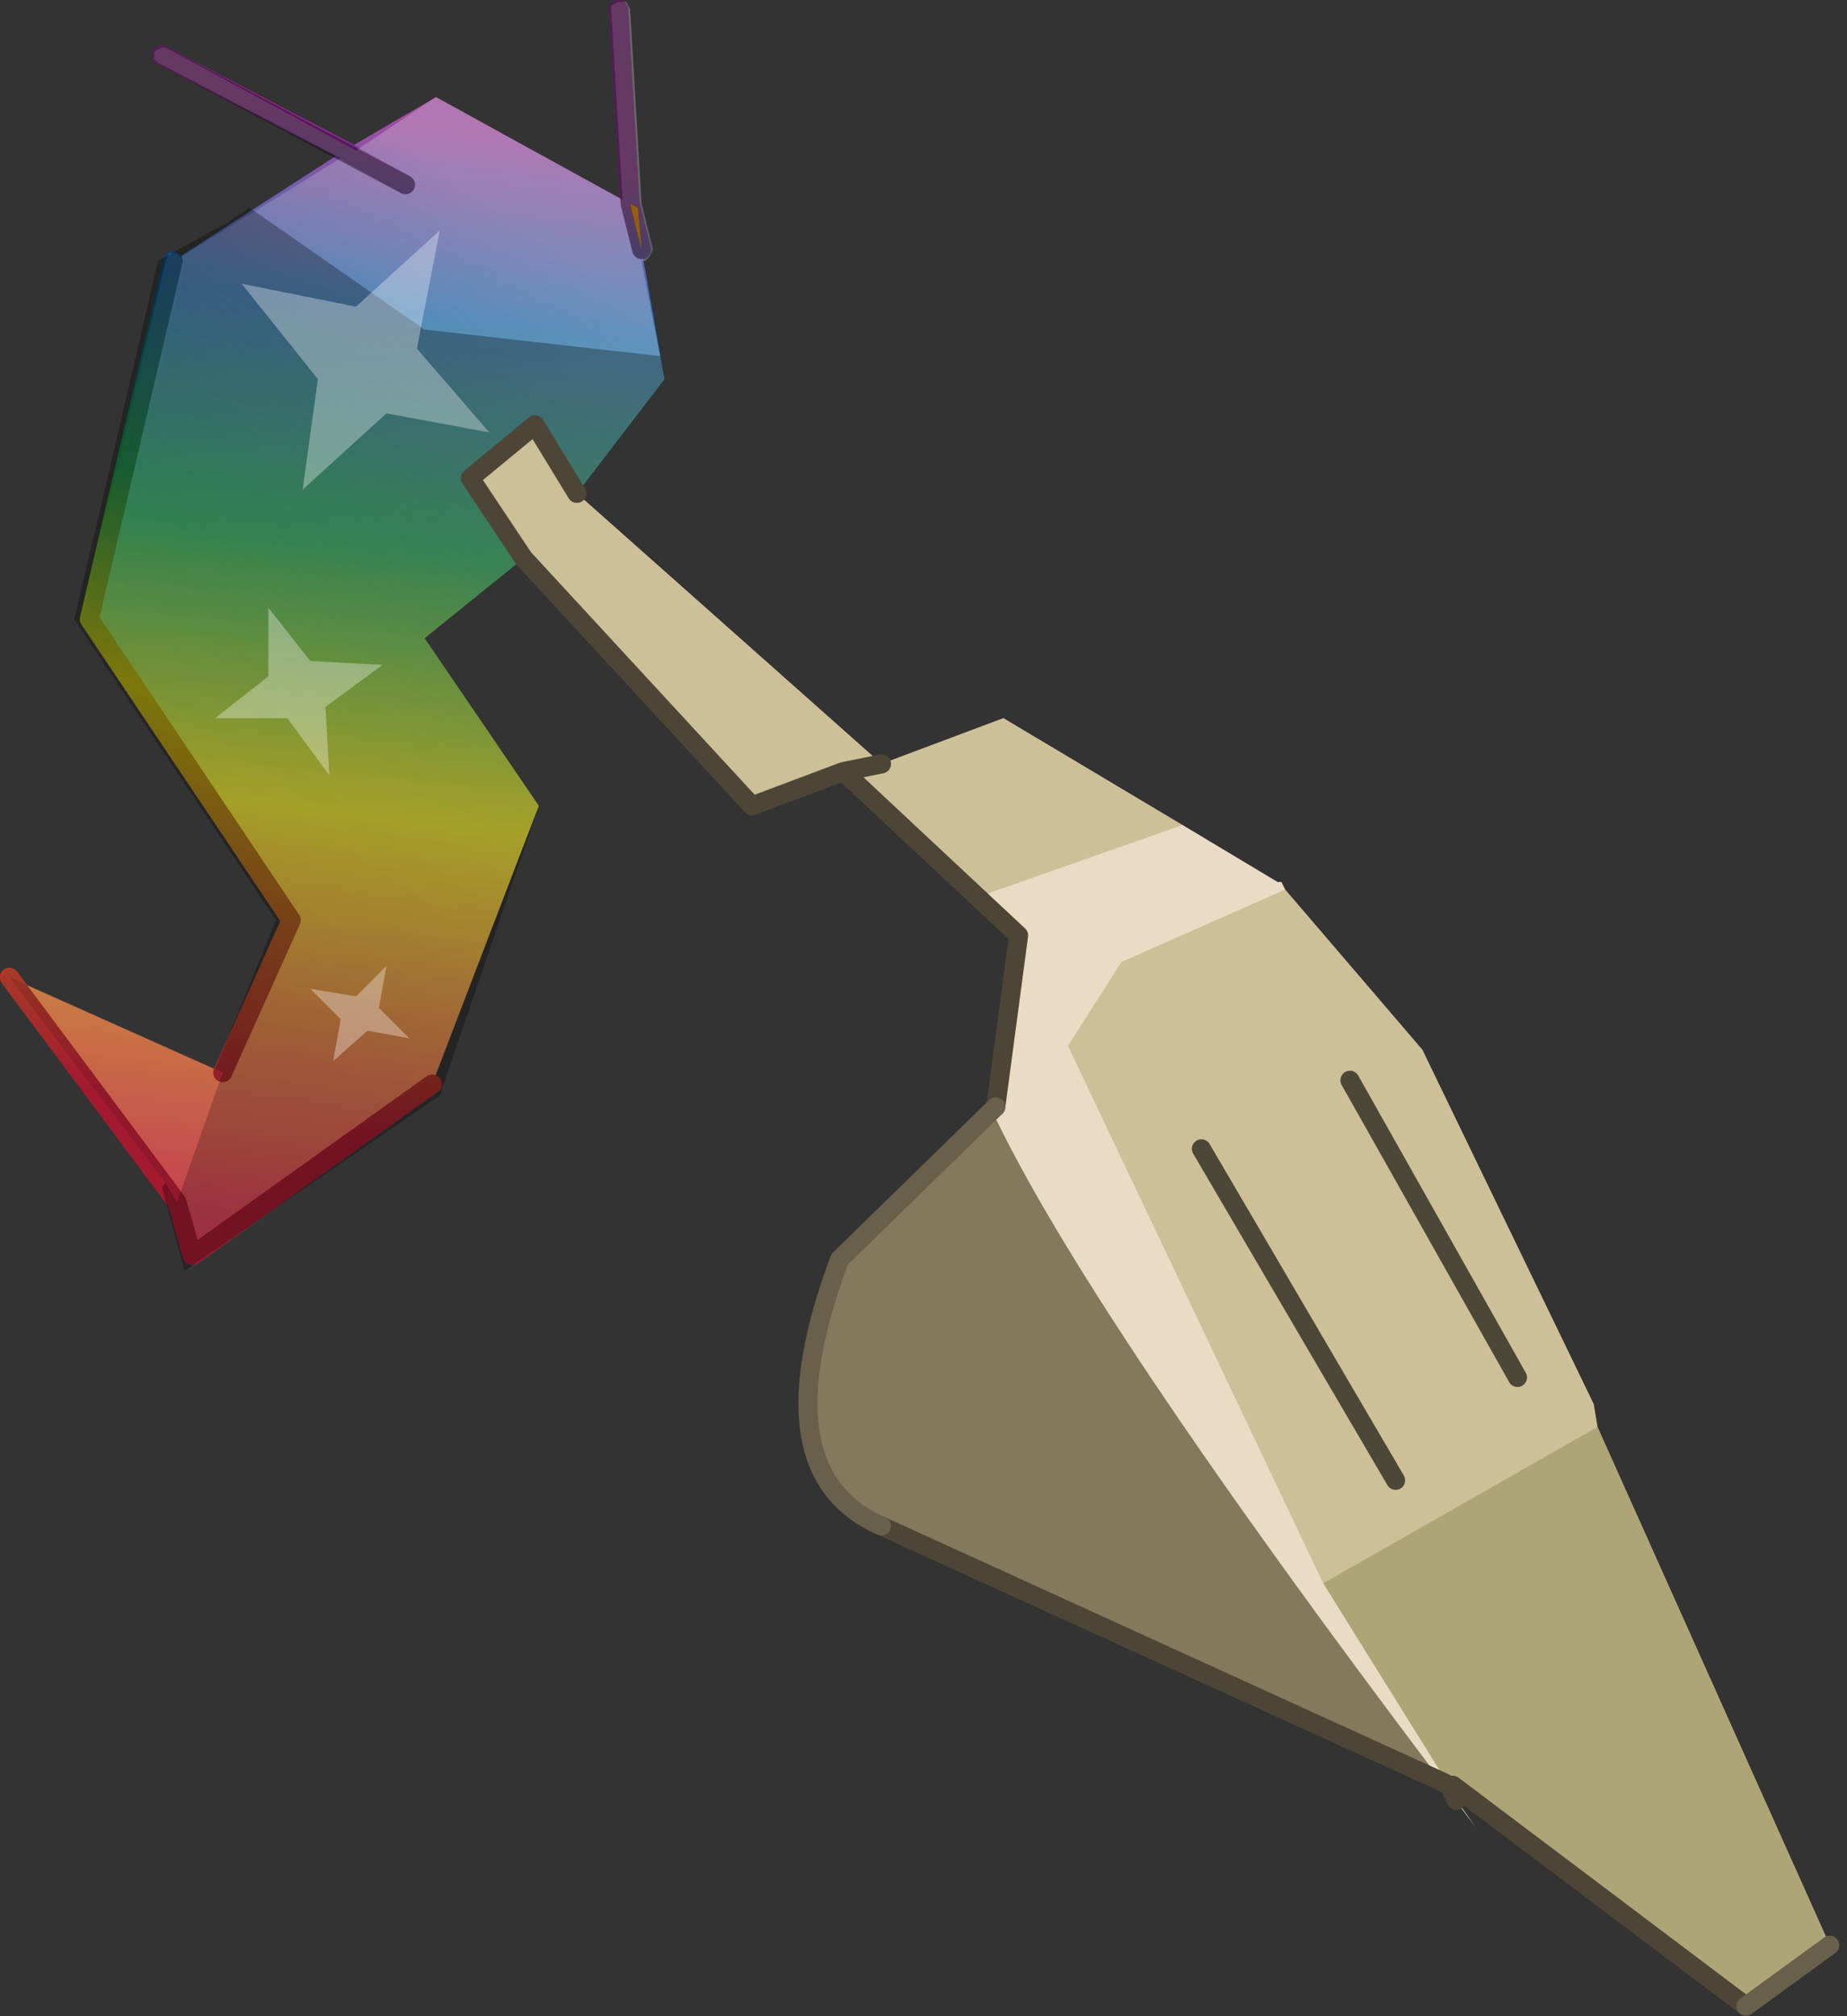 <?xml version="1.0" encoding="UTF-8" standalone="no"?>
<!DOCTYPE svg PUBLIC "-//W3C//DTD SVG 1.1//EN" "http://www.w3.org/Graphics/SVG/1.1/DTD/svg11.dtd">
<svg width="100%" height="100%" viewBox="0 0 165 180" version="1.1" xmlns="http://www.w3.org/2000/svg" xmlns:xlink="http://www.w3.org/1999/xlink" xml:space="preserve" xmlns:serif="http://www.serif.com/" style="fill-rule:evenodd;clip-rule:evenodd;stroke-linecap:round;stroke-linejoin:round;">
    <rect x="0" y="0" width="165" height="180" fill="#333333" stroke="none"/>
    <g transform="matrix(1,0,0,1,-17.73,-19.53)">
        <g transform="matrix(6.804,0,0,6.804,-103.899,-114.346)">
            <g id="sprite0" transform="matrix(1,0,0,1,29.95,32.9)">
                <g id="lorkodroite" transform="matrix(1,0,0,1,-7.65,-4.9)">
                    <g id="shape0">
                        <path d="M0.1,-6.35L1.3,-7.05L3.85,-5.65L4,-5.05L4.3,-3.35L3.15,-1.85L2.6,-2.75L1.75,-2.05L2.45,-1L1.15,0.05L2.65,2.25L1.25,5.9L-1.9,8.15L-2.1,7.45L-4.3,4.5L-1.5,5.75L-0.6,3.75L-3.25,-0.2L-2.15,-4.9L0.1,-6.35L0.9,-5.9L0.1,-6.35" style="fill:url(#_Linear1);"/>
                        <path d="M0.1,-6.35L0.9,-5.9M3.85,-5.65L4,-5.05M1.25,5.9L-1.9,8.15L-2.1,7.45L-4.3,4.5M-1.5,5.75L-0.6,3.75L-3.25,-0.2L-2.15,-4.9M0.1,-6.35L-2.3,-7.6M3.85,-5.65L3.7,-8.2" style="fill:none;fill-rule:nonzero;stroke:url(#_Linear2);stroke-width:0.25px;"/>
                    </g>
                </g>
                <g id="sprite2" transform="matrix(1,0,0,1,-7.65,-4.9)">
                    <g id="shape1">
                        <path d="M0.25,-6.35L0.95,-6L1.05,-5.9L1,-5.85L0.95,-5.75L0.85,-5.8L0.05,-6.25L-2.35,-7.5L-2.4,-7.55L-2.4,-7.65L-2.3,-7.7L-2.25,-7.7L0.25,-6.35M-2.05,-4.95L-2,-4.85L-3.1,-0.2L-0.5,3.7L-0.45,3.75L-0.45,3.8L-1.35,5.8L-1.45,5.9L-1.55,5.9L-1.6,5.8L-1.6,5.7L-0.75,3.75L-3.35,-0.1L-3.35,-0.2L-2.25,-4.9L-2.2,-5L-2.1,-5L-2.05,-4.95M-4.05,4.6L-2,7.4L-1.95,7.45L-1.8,7.95L1.2,5.8L1.3,5.8L1.35,5.85L1.4,5.95L1.35,6L-1.8,8.25L-1.9,8.3L-2,8.2L-2.2,7.5L-4.4,4.6L-4.4,4.5L-4.35,4.4L-4.25,4.4L-4.05,4.6M4,-4.9L3.9,-5L3.75,-5.6L3.75,-5.7L3.6,-8.2L3.6,-8.25L3.7,-8.3L3.8,-8.3L3.85,-8.2L4,-5.65L4.15,-5.05L4.1,-4.95L4.05,-4.9L4,-4.9" style="fill:url(#_Linear3);"/>
                        <path d="M0.25,-6.35L1.3,-7.05L3.75,-5.7L3.75,-5.6L3.9,-5L4,-4.9L4.3,-3.35L3.15,-1.85L2.6,-2.75L1.75,-2.05L2.45,-1L1.15,0.05L2.65,2.25L1.3,5.8L1.2,5.8L-1.8,7.95L-1.95,7.45L-2,7.4L-4.05,4.6L-1.6,5.7L-1.6,5.8L-1.55,5.9L-1.45,5.9L-1.35,5.8L-0.45,3.8L-0.45,3.75L-0.5,3.7L-3.1,-0.2L-2,-4.85L-2.05,-4.95L0.05,-6.25L0.85,-5.8L0.95,-5.75L1,-5.85L1.05,-5.9L0.95,-6L0.25,-6.35" style="fill:url(#_Linear4);"/>
                    </g>
                </g>
                <g id="shape2">
                    <path d="M1.1,-3.8L4.7,-1.65L4.75,-1.65L4.8,-1.55L6.6,0.55L8.85,5.2L8.9,5.5L11.95,12.3L10.85,13.1L7,10.2L6.95,10.2L7.05,10.4L7.3,10.75L6.85,10.15L-0.5,6.8C-1.567,6.333 -1.75,5.167 -1.05,3.3L1,1.3L1.3,-0.95L-1,-3.1L-2.2,-2.65L-5.2,-5.9L-5.9,-6.95L-5.05,-7.65L-4.5,-6.75L-0.5,-3.2L1.1,-3.8" style="fill:#cdc098;"/>
                    <path d="M-9.25,0.8L-8.45,-1.15L-11.1,-5.1L-10.65,-7L-10,-9.8L-9.1,-10.3L-8.8,-10.5L-6.5,-8.9L-3.4,-8.55L-3.35,-8.25L-4.5,-6.75L-5.05,-7.65L-5.9,-6.95L-5.2,-5.9L-6.5,-4.85L-5,-2.65L-6.3,1.15L-9.65,3.45L-9.95,2.35L-9.9,2.3L-9.75,2.55L-9.15,0.85L-9.25,0.8" style="fill-opacity:0.3;"/>
                    <path d="M-9.25,0.8L-9.15,0.85L-9.75,2.55L-9.9,2.3L-11.95,-0.4L-9.25,0.8" style="fill-opacity:0.11;"/>
                    <path d="M0.75,-1.45L3.45,-2.4L4.7,-1.65L4.75,-1.65L4.8,-1.55L2.65,-0.6L1.95,0.5L5.3,7.55L6.95,10.2L7.05,10.4L7.3,10.75L6.85,10.15C3.75,6.05 1.783,3.117 0.95,1.35L1,1.3L1.3,-0.95L0.75,-1.45" style="fill:#eadbc4;"/>
                    <path d="M0.75,-1.45L-1,-3.1L-2.2,-2.65L-5.2,-5.9L-5.9,-6.95L-5.05,-7.65L-4.5,-6.75L-0.5,-3.2L1.1,-3.8L3.45,-2.4L0.75,-1.45M4.8,-1.55L6.6,0.55L8.85,5.2L8.9,5.5L5.3,7.55L1.95,0.5L2.65,-0.6L4.8,-1.55" style="fill:#cdc098;"/>
                    <path d="M8.9,5.5L11.95,12.3L10.85,13.1L7,10.2L6.95,10.2L5.3,7.55L8.9,5.5" style="fill:#ada576;"/>
                    <path d="M6.85,10.15L-0.5,6.8C-1.567,6.333 -1.75,5.167 -1.05,3.3L0.95,1.35C1.783,3.117 3.75,6.05 6.85,10.15" style="fill:#83795c;"/>
                    <path d="M-3.65,-9.95L-3.8,-10.55L-3.7,-10.5L-3.65,-9.95" style="fill:#fb9f09;"/>
                    <path d="M-9.8,-9.8L-10.9,-5.1L-8.25,-1.15L-9.15,0.85M-11.95,-0.4L-9.75,2.55L-9.55,3.25L-6.4,1" style="fill:none;fill-rule:nonzero;stroke:#000;stroke-opacity:0.25;stroke-width:0.25px;"/>
                    <path d="M-3.8,-10.55L-3.65,-9.95M-3.8,-10.55L-3.95,-13.1M-6.75,-10.8L-9.95,-12.5" style="fill:none;fill-rule:nonzero;stroke:#000;stroke-opacity:0.4;stroke-width:0.25px;"/>
                    <path d="M-4.5,-6.75L-5.05,-7.65L-5.9,-6.95L-5.2,-5.9L-2.2,-2.65L-1,-3.1L-0.5,-3.2M1,1.3L1.3,-0.95L-1,-3.1M6.95,10.2L7.05,10.4L7,10.2L6.95,10.2L6.85,10.15L-0.5,6.8M10.85,13.1L7,10.2" style="fill:none;fill-rule:nonzero;stroke:#4d4637;stroke-width:0.25px;"/>
                    <path d="M7.85,4.85L5.65,0.95M3.7,1.85L6.25,6.2" style="fill:none;fill-rule:nonzero;stroke:#4d4737;stroke-width:0.25px;"/>
                    <path d="M-0.5,6.8C-1.567,6.333 -1.75,5.167 -1.05,3.3L1,1.3M11.95,12.3L10.85,13.1" style="fill:none;fill-rule:nonzero;stroke:#69604b;stroke-width:0.25px;"/>
                </g>
            </g>
            <g id="shape3">
                <path d="M23.35,24.25L24.3,25.35L22.95,25.1L21.85,26.1L22.05,24.65L21.05,23.4L22.55,23.7L23.65,22.7L23.35,24.25M21.4,28.55L21.4,27.65L21.95,28.35L22.9,28.4L22.15,28.95L22.2,29.85L21.65,29.1L20.7,29.1L21.4,28.55M22.7,33.2L22.25,33.6L22.35,33.05L21.95,32.65L22.55,32.75L22.95,32.35L22.85,32.9L23.25,33.3L22.7,33.2" style="fill:#fff;fill-opacity:0.33;"/>
            </g>
        </g>
    </g>
    <defs>
        <linearGradient id="_Linear1" x1="0" y1="0" x2="1" y2="0" gradientUnits="userSpaceOnUse" gradientTransform="matrix(1.802,-14.418,14.418,1.802,-0.966,7.751)"><stop offset="0" style="stop-color:#ef405b;stop-opacity:1"/><stop offset="0.2" style="stop-color:#f79547;stop-opacity:1"/><stop offset="0.38" style="stop-color:#fdf32b;stop-opacity:1"/><stop offset="0.62" style="stop-color:#37bd69;stop-opacity:1"/><stop offset="0.83" style="stop-color:#2b76b7;stop-opacity:1"/><stop offset="1" style="stop-color:#a34ba3;stop-opacity:1"/></linearGradient>
        <linearGradient id="_Linear2" x1="0" y1="0" x2="1" y2="0" gradientUnits="userSpaceOnUse" gradientTransform="matrix(2.458,-12.78,12.78,2.458,-1.31,6.324)"><stop offset="0" style="stop-color:#ed1a3b;stop-opacity:1"/><stop offset="0.21" style="stop-color:#f78022;stop-opacity:1"/><stop offset="0.41" style="stop-color:#fef200;stop-opacity:1"/><stop offset="0.62" style="stop-color:#0fb14c;stop-opacity:1"/><stop offset="0.83" style="stop-color:#005baa;stop-opacity:1"/><stop offset="1" style="stop-color:#922791;stop-opacity:1"/></linearGradient>
        <linearGradient id="_Linear3" x1="0" y1="0" x2="1" y2="0" gradientUnits="userSpaceOnUse" gradientTransform="matrix(2.458,-12.78,12.78,2.458,-1.311,6.324)"><stop offset="0" style="stop-color:#5b5b5b;stop-opacity:0.13"/><stop offset="0.07" style="stop-color:#5b5b5b;stop-opacity:0.13"/><stop offset="0.51" style="stop-color:#9a9a9a;stop-opacity:0.15"/><stop offset="1" style="stop-color:#d0d0d0;stop-opacity:0.33"/></linearGradient>
        <linearGradient id="_Linear4" x1="0" y1="0" x2="1" y2="0" gradientUnits="userSpaceOnUse" gradientTransform="matrix(6.881,-9.83,9.83,6.881,-3.394,5.328)"><stop offset="0" style="stop-color:#5b5b5b;stop-opacity:0.13"/><stop offset="0.07" style="stop-color:#5b5b5b;stop-opacity:0.13"/><stop offset="0.51" style="stop-color:#9a9a9a;stop-opacity:0.15"/><stop offset="1" style="stop-color:#d0d0d0;stop-opacity:0.33"/></linearGradient>
    </defs>
</svg>
